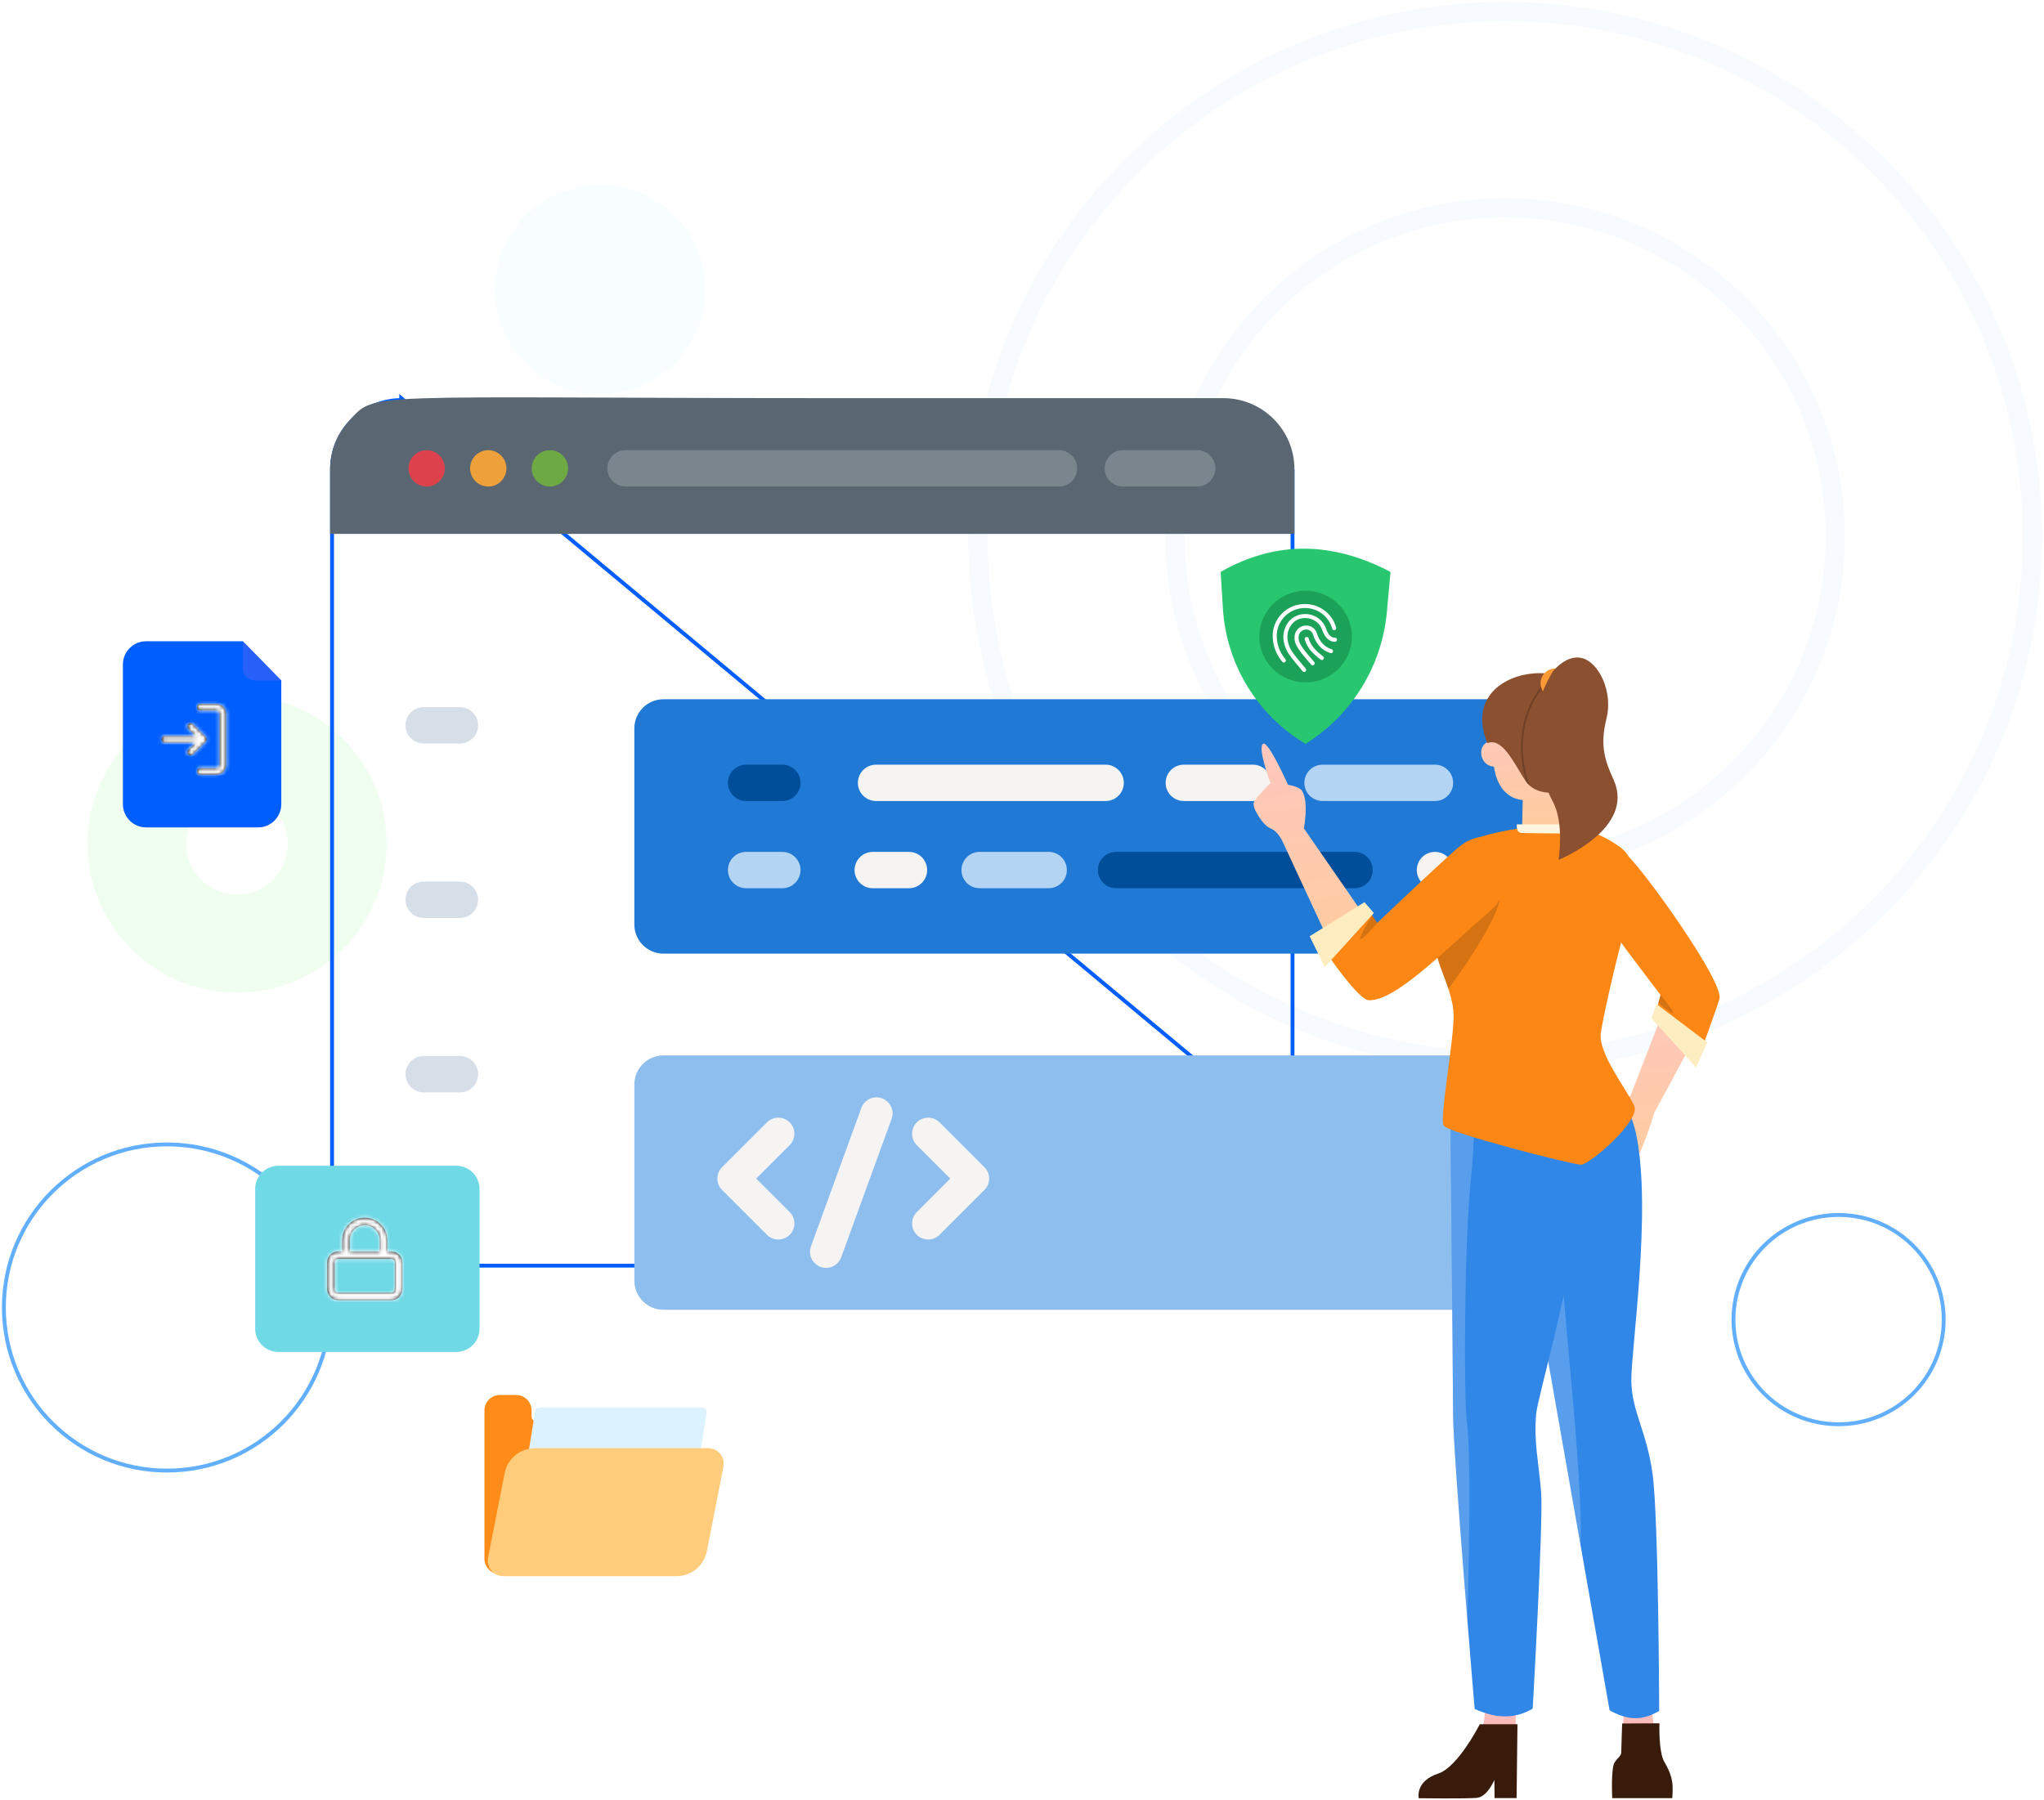 <svg width="528" height="465" viewBox="0 0 528 465" fill="none" xmlns="http://www.w3.org/2000/svg">
<g id="Illustration">
<g id="Shape">
<path id="Oval" opacity="0.053" d="M388.802 5.5C462.652 5.5 522.5 65.102 522.5 138.601H527.5C527.5 62.319 465.393 0.5 388.802 0.5V5.5ZM255.105 138.601C255.105 65.102 314.953 5.5 388.802 5.5V0.5C312.212 0.5 250.105 62.319 250.105 138.601H255.105ZM388.802 271.701C314.953 271.701 255.105 212.1 255.105 138.601H250.105C250.105 214.882 312.212 276.701 388.802 276.701V271.701ZM522.5 138.601C522.5 212.1 462.652 271.701 388.802 271.701V276.701C465.393 276.701 527.5 214.882 527.5 138.601H522.5ZM388.805 51.192C340.334 51.192 301.022 90.316 301.022 138.601H306.022C306.022 93.098 343.075 56.192 388.805 56.192V51.192ZM476.588 138.601C476.588 90.316 437.276 51.192 388.805 51.192V56.192C434.535 56.192 471.588 93.098 471.588 138.601H476.588ZM388.805 226.01C437.276 226.01 476.588 186.886 476.588 138.601H471.588C471.588 184.104 434.535 221.01 388.805 221.01V226.01ZM301.022 138.601C301.022 186.886 340.334 226.01 388.805 226.01V221.01C343.075 221.01 306.022 184.104 306.022 138.601H301.022Z" fill="#61AFFE"/>
<g id="Oval_2" opacity="0.141" filter="url(#filter0_f_990_5254)">
<path fill-rule="evenodd" clip-rule="evenodd" d="M99.859 218.017C99.859 196.787 82.572 179.576 61.248 179.576C39.924 179.576 22.638 196.787 22.638 218.017C22.638 239.248 39.924 256.459 61.248 256.459C82.572 256.459 99.859 239.248 99.859 218.017ZM48.088 218.018C48.088 210.786 53.977 204.923 61.241 204.923C68.505 204.923 74.394 210.786 74.394 218.018C74.394 225.251 68.505 231.114 61.241 231.114C53.977 231.114 48.088 225.251 48.088 218.018Z" fill="#8BF78F"/>
</g>
<circle id="Oval_3" cx="43.137" cy="337.815" r="42.137" stroke="#61AFFE"/>
<ellipse id="Oval_4" opacity="0.141" cx="155.016" cy="74.813" rx="27.155" ry="27.036" fill="#CEF5FF"/>
<ellipse id="Oval_5" cx="474.939" cy="340.946" rx="27.155" ry="27.036" stroke="#61AFFE"/>
</g>
<g id="File Organizer">
<g id="WebSnippetCode">
<g id="Group-2">
<g id="Group-52">
<g id="Group-46-Copy">
<g id="Group-40-Copy">
<path id="Fill-1" d="M333.878 121.604V121.235V121.604ZM333.878 121.604V121.971M333.878 121.604V121.971M333.878 121.971V122.338M333.878 121.971V122.338M333.878 122.338V122.705M333.878 122.338V122.705M333.878 122.705V123.071M333.878 122.705V123.071M333.878 123.071V123.437M333.878 123.071V123.437M333.878 123.437V123.802M333.878 123.437V123.802M333.878 123.802V124.167M333.878 123.802V124.167M333.878 124.167V124.531M333.878 124.167V124.531M333.878 124.531V124.895M333.878 124.531V124.895M333.878 124.895V125.258M333.878 124.895V125.258M333.878 125.258V125.621M333.878 125.258V125.621M333.878 125.621V125.984M333.878 125.621V125.984M333.878 125.984V126.346M333.878 125.984V126.346M333.878 126.346V126.707M333.878 126.346V126.707M333.878 126.707V127.068M333.878 126.707V127.068M333.878 127.068V127.429M333.878 127.068V127.429M333.878 127.429V127.789M333.878 127.429V127.789M333.878 127.789V128.149M333.878 127.789V128.149M333.878 128.149V128.508M333.878 128.149V128.508M333.878 128.508V128.867M333.878 128.508V128.867M333.878 128.867V129.225M333.878 128.867V129.225M333.878 129.225V129.583M333.878 129.225V129.583M333.878 129.583V129.941M333.878 129.583V129.941M333.878 129.941V130.298M333.878 129.941V130.298M333.878 130.298V130.654M333.878 130.298V130.654M333.878 130.654V131.011M333.878 130.654V131.011M333.878 131.011V131.366M333.878 131.011V131.366M333.878 131.366V131.722M333.878 131.366V131.722M333.878 131.722V132.077M333.878 131.722V132.077M333.878 132.077V132.431M333.878 132.077V132.431M333.878 132.431V132.785M333.878 132.431V132.785M333.878 132.785V133.139M333.878 132.785V133.139M333.878 133.139V133.492M333.878 133.139V133.492M333.878 133.492V133.845M333.878 133.492V133.845M333.878 133.845V134.197M333.878 133.845V134.197M333.878 134.197V134.549M333.878 134.197V134.549M333.878 134.549V134.901M333.878 134.549V134.901M333.878 134.901V135.252M333.878 134.901V135.252M333.878 135.252V135.603M333.878 135.252V135.603M333.878 135.603V135.954M333.878 135.603V135.954M333.878 135.954V136.304M333.878 135.954V136.304M333.878 136.304V136.653M333.878 136.304V136.653M333.878 136.653V137.002M333.878 136.653V137.002M333.878 137.002V137.351M333.878 137.002V137.351M333.878 137.351V137.7M333.878 137.351V137.7M333.878 137.7V138.048M333.878 137.7V138.048M333.878 138.048V138.395M333.878 138.048V138.395M333.878 138.395V138.743M333.878 138.395V138.743M333.878 138.743V139.09M333.878 138.743V139.09M333.878 139.09V139.436M333.878 139.09V139.436M333.878 139.436V139.782M333.878 139.436V139.782M333.878 139.782V140.128M333.878 139.782V140.128M333.878 140.128V140.474M333.878 140.128V140.474M333.878 140.474V140.819M333.878 140.474V140.819M333.878 140.819V141.163M333.878 140.819V141.163M333.878 141.163V141.508M333.878 141.163V141.508M333.878 141.508V141.852M333.878 141.508V141.852M333.878 141.852V142.195M333.878 141.852V142.195M333.878 142.195V142.538M333.878 142.195V142.538M333.878 142.538V142.881M333.878 142.538V142.881M333.878 142.881V143.224M333.878 142.881V143.224M333.878 143.224V143.566M333.878 143.224V143.566M333.878 143.566V143.908M333.878 143.566V143.908M333.878 143.908V144.249M333.878 143.908V144.249M333.878 144.249V144.59M333.878 144.249V144.59M333.878 144.59V144.931M333.878 144.59V144.931M333.878 144.931V145.272M333.878 144.931V145.272M333.878 145.272V145.612M333.878 145.272V145.612M333.878 145.612V145.951M333.878 145.612V145.951M333.878 145.951V146.291M333.878 145.951V146.291M333.878 146.291V146.63M333.878 146.291V146.63M333.878 146.63V146.969M333.878 146.63V146.969M333.878 146.969V147.307M333.878 146.969V147.307M333.878 147.307V147.645M333.878 147.307V147.645M333.878 147.645V147.983M333.878 147.645V147.983M333.878 147.983V148.321M333.878 147.983V148.321M333.878 148.321V148.658M333.878 148.321V148.658M333.878 148.658V148.995M333.878 148.658V148.995M333.878 148.995V149.331M333.878 148.995V149.331M333.878 149.331V149.667M333.878 149.331V149.667M333.878 149.667V150.003M333.878 149.667V150.003M333.878 150.003V150.339M333.878 150.003V150.339M333.878 150.339V150.674M333.878 150.339V150.674M333.878 150.674V151.009M333.878 150.674V151.009M333.878 151.009V151.344M333.878 151.009V151.344M333.878 151.344V151.678M333.878 151.344V151.678M333.878 151.678V152.012M333.878 151.678V152.012M333.878 152.012V152.346M333.878 152.012V152.346M333.878 152.346V152.679M333.878 152.346V152.679M333.878 152.679V153.013M333.878 152.679V153.013M333.878 153.013V153.346M333.878 153.013V153.346M333.878 153.346V153.678M333.878 153.346V153.678M333.878 153.678V154.011M333.878 153.678V154.011M333.878 154.011V154.343M333.878 154.011V154.343M333.878 154.343V154.674M333.878 154.343V154.674M333.878 154.674V155.006M333.878 154.674V155.006M333.878 155.006V155.337M333.878 155.006V155.337M333.878 155.337V155.668M333.878 155.337V155.668M333.878 155.668V155.999M333.878 155.668V155.999M333.878 155.999V156.329M333.878 155.999V156.329M333.878 156.329V156.659M333.878 156.329V156.659M333.878 156.659V156.989M333.878 156.659V156.989M333.878 156.989V157.319M333.878 156.989V157.319M333.878 157.319V157.648M333.878 157.319V157.648M333.878 157.648V157.977M333.878 157.648V157.977M333.878 157.977V158.306M333.878 157.977V158.306M333.878 158.306V158.635M333.878 158.306V158.635M333.878 158.635V158.963M333.878 158.635V158.963M333.878 158.963V159.291M333.878 158.963V159.291M333.878 159.291V159.619M333.878 159.291V159.619M333.878 159.619V159.946M333.878 159.619V159.946M333.878 159.946V160.274M333.878 159.946V160.274M333.878 160.274V160.601M333.878 160.274V160.601M333.878 160.601V160.928M333.878 160.601V160.928M333.878 160.928V161.254M333.878 160.928V161.254M333.878 161.254V161.581M333.878 161.254V161.581M333.878 161.581V161.907M333.878 161.581V161.907M333.878 161.907V162.233M333.878 161.907V162.233M333.878 162.233V162.559M333.878 162.233V162.559M333.878 162.559V162.884M333.878 162.559V162.884M333.878 162.884V163.209M333.878 162.884V163.209M333.878 163.209V163.534M333.878 163.209V163.534M333.878 163.534V163.859M333.878 163.534V163.859M333.878 163.859V164.184M333.878 163.859V164.184M333.878 164.184V164.508M333.878 164.184V164.508M333.878 164.508V164.832M333.878 164.508V164.832M333.878 164.832V165.156M333.878 164.832V165.156M333.878 165.156V165.48M333.878 165.156V165.48M333.878 165.48V165.804M333.878 165.48V165.804M333.878 165.804V166.127M333.878 165.804V166.127M333.878 166.127V166.45M333.878 166.127V166.45M333.878 166.45V166.773M333.878 166.45V166.773M333.878 166.773V167.096M333.878 166.773V167.096M333.878 167.096V167.419M333.878 167.096V167.419M333.878 167.419V167.741M333.878 167.419V167.741M333.878 167.741V168.063M333.878 167.741V168.063M333.878 168.063V168.385M333.878 168.063V168.385M333.878 168.385V168.707M333.878 168.385V168.707M333.878 168.707V169.028M333.878 168.707V169.028M333.878 169.028V169.35M333.878 169.028V169.35M333.878 169.35V169.671M333.878 169.35V169.671M333.878 169.671V169.992M333.878 169.671V169.992M333.878 169.992V170.313M333.878 169.992V170.313M333.878 170.313V170.634M333.878 170.313V170.634M333.878 170.634V170.954M333.878 170.634V170.954M333.878 170.954V171.275M333.878 170.954V171.275M333.878 171.275V171.595M333.878 171.275V171.595M333.878 171.595V171.915M333.878 171.595V171.915M333.878 171.915V172.235M333.878 171.915V172.235M333.878 172.235V172.555M333.878 172.235V172.555M333.878 172.555V172.874M333.878 172.555V172.874M333.878 172.874V173.194M333.878 172.874V173.194M333.878 173.194V173.513M333.878 173.194V173.513M333.878 173.513V173.832M333.878 173.513V173.832M333.878 173.832V174.151M333.878 173.832V174.151M333.878 174.151V174.47M333.878 174.151V174.47M333.878 174.47V174.788M333.878 174.47V174.788M333.878 174.788V175.107M333.878 174.788V175.107M333.878 175.107V175.425M333.878 175.107V175.425M333.878 175.425V175.744M333.878 175.425V175.744M333.878 175.744V176.062M333.878 175.744V176.062M333.878 176.062V176.38M333.878 176.062V176.38M333.878 176.38V176.698M333.878 176.38V176.698M333.878 176.698V177.015M333.878 176.698V177.015M333.878 177.015V177.333M333.878 177.015V177.333M333.878 177.333V177.65M333.878 177.333V177.65M333.878 177.65V177.968M333.878 177.65V177.968M333.878 177.968V178.285M333.878 177.968V178.285M333.878 178.285V178.602M333.878 178.285V178.602M333.878 178.602V178.919M333.878 178.602V178.919M333.878 178.919V179.236M333.878 178.919V179.236M333.878 179.236V179.553M333.878 179.236V179.553M333.878 179.553V179.869M333.878 179.553V179.869M333.878 179.869V180.186M333.878 179.869V180.186M333.878 180.186V180.502M333.878 180.186V180.502M333.878 180.502V180.819M333.878 180.502V180.819M333.878 180.819V181.135M333.878 180.819V181.135M333.878 181.135V181.451M333.878 181.135V181.451M333.878 181.451V181.767M333.878 181.451V181.767M333.878 181.767V182.083M333.878 181.767V182.083M333.878 182.083V182.399M333.878 182.083V182.399M333.878 182.399V182.715M333.878 182.399V182.715M333.878 182.715V183.03M333.878 182.715V183.03M333.878 183.03V183.346M333.878 183.03V183.346M333.878 183.346V183.661M333.878 183.346V183.661M333.878 183.661V183.977M333.878 183.661V183.977M333.878 183.977V184.292M333.878 183.977V184.292M333.878 184.292V184.607M333.878 184.292V184.607M333.878 184.607V184.923M333.878 184.607V184.923M333.878 184.923V185.238M333.878 184.923V185.238M333.878 185.238V185.553M333.878 185.238V185.553M333.878 185.553V185.868M333.878 185.553V185.868M333.878 185.868V186.183M333.878 185.868V186.183M333.878 186.183V186.497M333.878 186.183V186.497M333.878 186.497V186.812M333.878 186.497V186.812M333.878 186.812V187.127M333.878 186.812V187.127M333.878 187.127V187.442M333.878 187.127V187.442M333.878 187.442V187.756M333.878 187.442V187.756M333.878 187.756V188.071M333.878 187.756V188.071M333.878 188.071V188.385M333.878 188.071V188.385M333.878 188.385V188.7M333.878 188.385V188.7M333.878 188.7V189.014M333.878 188.7V189.014M333.878 189.014V189.328M333.878 189.014V189.328M333.878 189.328V189.643M333.878 189.328V189.643M333.878 189.643V189.957M333.878 189.643V189.957M333.878 189.957V190.271M333.878 189.957V190.271M333.878 190.271V190.585M333.878 190.271V190.585M333.878 190.585V190.9M333.878 190.585V190.9M333.878 190.9V191.214M333.878 190.9V191.214M333.878 191.214V191.528M333.878 191.214V191.528M333.878 191.528V191.842M333.878 191.528V191.842M333.878 191.842V192.156M333.878 191.842V192.156M333.878 192.156V192.47M333.878 192.156V192.47M333.878 192.47V192.784M333.878 192.47V192.784M333.878 192.784V193.098M333.878 192.784V193.098M333.878 193.098V193.412M333.878 193.098V193.412M333.878 193.412V193.726M333.878 193.412V193.726M333.878 193.726V194.04M333.878 193.726V194.04M333.878 194.04V194.354M333.878 194.04V194.354M333.878 194.354V194.668M333.878 194.354V194.668M333.878 194.668V194.982M333.878 194.668V194.982M333.878 194.982V195.296M333.878 194.982V195.296M333.878 195.296V195.61M333.878 195.296V195.61M333.878 195.61V195.924M333.878 195.61V195.924M333.878 195.924V196.237M333.878 195.924V196.237M333.878 196.237V196.551M333.878 196.237V196.551M333.878 196.551V196.865M333.878 196.551V196.865M333.878 196.865V197.179M333.878 196.865V197.179M333.878 197.179V197.493M333.878 197.179V197.493M333.878 197.493V197.807M333.878 197.493V197.807M333.878 197.807V198.121M333.878 197.807V198.121M333.878 198.121V198.435M333.878 198.121V198.435M333.878 198.435V198.749M333.878 198.435V198.749M333.878 198.749V199.063M333.878 198.749V199.063M333.878 199.063V199.377M333.878 199.063V199.377M333.878 199.377V199.691M333.878 199.377V199.691M333.878 199.691V200.006M333.878 199.691V200.006M333.878 200.006V200.32M333.878 200.006V200.32M333.878 200.32V200.634M333.878 200.32V200.634M333.878 200.634V200.948M333.878 200.634V200.948M333.878 200.948V201.263M333.878 200.948V201.263M333.878 201.263V201.577M333.878 201.263V201.577M333.878 201.577V201.891M333.878 201.577V201.891M333.878 201.891V202.206M333.878 201.891V202.206M333.878 202.206V202.52M333.878 202.206V202.52M333.878 202.52V202.835M333.878 202.52V202.835M333.878 202.835V203.149M333.878 202.835V203.149M333.878 203.149V203.464M333.878 203.149V203.464M333.878 203.464V203.778M333.878 203.464V203.778M333.878 203.778V204.093M333.878 203.778V204.093M333.878 204.093V204.408M333.878 204.093V204.408M333.878 204.408V204.723M333.878 204.408V204.723M333.878 204.723V205.038M333.878 204.723V205.038M333.878 205.038V205.353M333.878 205.038V205.353M333.878 205.353V205.668M333.878 205.353V205.668M333.878 205.668V205.983M333.878 205.668V205.983M333.878 205.983V206.298M333.878 205.983V206.298M333.878 206.298V206.613M333.878 206.298V206.613M333.878 206.613V206.928M333.878 206.613V206.928M333.878 206.928V207.244M333.878 206.928V207.244M333.878 207.244V207.559M333.878 207.244V207.559M333.878 207.559V207.875M333.878 207.559V207.875M333.878 207.875V208.191M333.878 207.875V208.191M333.878 208.191V208.506M333.878 208.191V208.506M333.878 208.506V208.822M333.878 208.506V208.822M333.878 208.822V209.138M333.878 208.822V209.138M333.878 209.138V209.454M333.878 209.138V209.454M333.878 209.454V209.77M333.878 209.454V209.77M333.878 209.77V210.087M333.878 209.77V210.087M333.878 210.087V210.403M333.878 210.087V210.403M333.878 210.403V210.719M333.878 210.403V210.719M333.878 210.719V211.036M333.878 210.719V211.036M333.878 211.036V211.352M333.878 211.036V211.352M333.878 211.352V211.669M333.878 211.352V211.669M333.878 211.669V211.986M333.878 211.669V211.986M333.878 211.986V212.303M333.878 211.986V212.303M333.878 212.303V212.62M333.878 212.303V212.62M333.878 212.62V212.937M333.878 212.62V212.937M333.878 212.937V213.255M333.878 212.937V213.255M333.878 213.255V213.572M333.878 213.255V213.572M333.878 213.572V213.89M333.878 213.572V213.89M333.878 213.89V214.207M333.878 213.89V214.207M333.878 214.207V214.525M333.878 214.207V214.525M333.878 214.525V214.843M333.878 214.525V214.843M333.878 214.843V215.161M333.878 214.843V215.161M333.878 215.161V215.48M333.878 215.161V215.48M333.878 215.48V215.798M333.878 215.48V215.798M333.878 215.798V216.117M333.878 215.798V216.117M333.878 216.117V216.435M333.878 216.117V216.435M333.878 216.435V216.754M333.878 216.435V216.754M333.878 216.754V217.073M333.878 216.754V217.073M333.878 217.073V217.392M333.878 217.073V217.392M333.878 217.392V217.711M333.878 217.392V217.711M333.878 217.711V218.031M333.878 217.711V218.031M333.878 218.031V218.35M333.878 218.031V218.35M333.878 218.35V218.67M333.878 218.35V218.67M333.878 218.67V218.99M333.878 218.67V218.99M333.878 218.99V219.31M333.878 218.99V219.31M333.878 219.31V219.63M333.878 219.31V219.63M333.878 219.63V219.951M333.878 219.63V219.951M333.878 219.951V220.271M333.878 219.951V220.271M333.878 220.271V220.592M333.878 220.271V220.592M333.878 220.592V220.913M333.878 220.592V220.913M333.878 220.913V221.234M333.878 220.913V221.234M333.878 221.234V221.555M333.878 221.234V221.555M333.878 221.555V221.876M333.878 221.555V221.876M333.878 221.876V222.198M333.878 221.876V222.198M333.878 222.198V222.52M333.878 222.198V222.52M333.878 222.52V222.842M333.878 222.52V222.842M333.878 222.842V223.164M333.878 222.842V223.164M333.878 223.164V223.486M333.878 223.164V223.486M333.878 223.486V223.809M333.878 223.486V223.809M333.878 223.809V224.132M333.878 223.809V224.132M333.878 224.132V224.455M333.878 224.132V224.455M333.878 224.455V224.778M333.878 224.455V224.778M333.878 224.778V225.101M333.878 224.778V225.101M333.878 225.101V225.425M333.878 225.101V225.425M333.878 225.425V225.748M333.878 225.425V225.748M333.878 225.748V226.072M333.878 225.748V226.072M333.878 226.072V226.397M333.878 226.072V226.397M333.878 226.397V226.721M333.878 226.397V226.721M333.878 226.721V227.046M333.878 226.721V227.046M333.878 227.046V227.37M333.878 227.046V227.37M333.878 227.37V227.695M333.878 227.37V227.695M333.878 227.695V228.021M333.878 227.695V228.021M333.878 228.021V228.346M333.878 228.021V228.346M333.878 228.346V228.672M333.878 228.346V228.672M333.878 228.672V228.998M333.878 228.672V228.998M333.878 228.998V229.324M333.878 228.998V229.324M333.878 229.324V229.65M333.878 229.324V229.65M333.878 229.65V229.977M333.878 229.65V229.977M333.878 229.977V230.304M333.878 229.977V230.304M333.878 230.304V230.631M333.878 230.304V230.631M333.878 230.631V230.958M333.878 230.631V230.958M333.878 230.958V231.286M333.878 230.958V231.286M333.878 231.286V231.614M333.878 231.286V231.614M333.878 231.614V231.942M333.878 231.614V231.942M333.878 231.942V232.27M333.878 231.942V232.27M333.878 232.27V232.599M333.878 232.27V232.599M333.878 232.599V232.927M333.878 232.599V232.927M333.878 232.927V233.257M333.878 232.927V233.257M333.878 233.257V233.586M333.878 233.257V233.586M333.878 233.586V233.915M333.878 233.586V233.915M333.878 233.915V234.245M333.878 233.915V234.245M333.878 234.245V234.575M333.878 234.245V234.575M333.878 234.575V234.906M333.878 234.575V234.906M333.878 234.906V235.237M333.878 234.906V235.237M333.878 235.237V235.567M333.878 235.237V235.567M333.878 235.567V235.899M333.878 235.567V235.899M333.878 235.899V236.23M333.878 235.899V236.23M333.878 236.23V236.562M333.878 236.23V236.562M333.878 236.562V236.894M333.878 236.562V236.894M333.878 236.894V237.226M333.878 236.894V237.226M333.878 237.226V237.559M333.878 237.226V237.559M333.878 237.559V237.892M333.878 237.559V237.892M333.878 237.892V238.225M333.878 237.892V238.225M333.878 238.225V238.558M333.878 238.225V238.558M333.878 238.558V238.892M333.878 238.558V238.892M333.878 238.892V239.226M333.878 238.892V239.226M333.878 239.226V239.561M333.878 239.226V239.561M333.878 239.561V239.895M333.878 239.561V239.895M333.878 239.895V240.23M333.878 239.895V240.23M333.878 240.23V240.566M333.878 240.23V240.566M333.878 240.566V240.901M333.878 240.566V240.901M333.878 240.901V241.237M333.878 240.901V241.237M333.878 241.237V241.573M333.878 241.237V241.573M333.878 241.573V241.91M333.878 241.573V241.91M333.878 241.91V242.247M333.878 241.91V242.247M333.878 242.247V242.584M333.878 242.247V242.584M333.878 242.584V242.921M333.878 242.584V242.921M333.878 242.921V243.259M333.878 242.921V243.259M333.878 243.259V243.597M333.878 243.259V243.597M333.878 243.597V243.935M333.878 243.597V243.935M333.878 243.935V244.274M333.878 243.935V244.274M333.878 244.274V244.613M333.878 244.274V244.613M333.878 244.613V244.953M333.878 244.613V244.953M333.878 244.953V245.292M333.878 244.953V245.292M333.878 245.292V245.633M333.878 245.292V245.633M333.878 245.633V245.973M333.878 245.633V245.973M333.878 245.973V246.314M333.878 245.973V246.314M333.878 246.314V246.655M333.878 246.314V246.655M333.878 246.655V246.996M333.878 246.655V246.996M333.878 246.996V247.338M333.878 246.996V247.338M333.878 247.338V247.68M333.878 247.338V247.68M333.878 247.68V248.023M333.878 247.68V248.023M333.878 248.023V248.366M333.878 248.023V248.366M333.878 248.366V248.709M333.878 248.366V248.709M333.878 248.709V249.052M333.878 248.709V249.052M333.878 249.052V249.396M333.878 249.052V249.396M333.878 249.396V249.741M333.878 249.396V249.741M333.878 249.741V250.085M333.878 249.741V250.085M333.878 250.085V250.43M333.878 250.085V250.43M333.878 250.43V250.776M333.878 250.43V250.776M333.878 250.776V251.122M333.878 250.776V251.122M333.878 251.122V251.468M333.878 251.122V251.468M333.878 251.468V251.814M333.878 251.468V251.814M333.878 251.814V252.161M333.878 251.814V252.161M333.878 252.161V252.508M333.878 252.161V252.508M333.878 252.508V252.856M333.878 252.508V252.856M333.878 252.856V253.204M333.878 252.856V253.204M333.878 253.204V253.553M333.878 253.204V253.553M333.878 253.553V253.901M333.878 253.553V253.901M333.878 253.901V254.251M333.878 253.901V254.251M333.878 254.251V254.6M333.878 254.251V254.6M333.878 254.6V254.95M333.878 254.6V254.95M333.878 254.95V255.301M333.878 254.95V255.301M333.878 255.301V255.651M333.878 255.301V255.651M333.878 255.651V256.003M333.878 255.651V256.003M333.878 256.003V256.354M333.878 256.003V256.354M333.878 256.354V256.706M333.878 256.354V256.706M333.878 256.706V257.059M333.878 256.706V257.059M333.878 257.059V257.411M333.878 257.059V257.411M333.878 257.411V257.765M333.878 257.411V257.765M333.878 257.765V258.118M333.878 257.765V258.118M333.878 258.118V258.472M333.878 258.118V258.472M333.878 258.472V258.827M333.878 258.472V258.827M333.878 258.827V259.182M333.878 258.827V259.182M333.878 259.182V259.537M333.878 259.182V259.537M333.878 259.537V259.893M333.878 259.537V259.893M333.878 259.893V260.249M333.878 259.893V260.249M333.878 260.249V260.606M333.878 260.249V260.606M333.878 260.606V260.963M333.878 260.606V260.963M333.878 260.963V261.32M333.878 260.963V261.32M333.878 261.32V261.678M333.878 261.32V261.678M333.878 261.678V262.037M333.878 261.678V262.037M333.878 262.037V262.395M333.878 262.037V262.395M333.878 262.395V262.755M333.878 262.395V262.755M333.878 262.755V263.114M333.878 262.755V263.114M333.878 263.114V263.474M333.878 263.114V263.474M333.878 263.474V263.835M333.878 263.474V263.835M333.878 263.835V264.196M333.878 263.835V264.196M333.878 264.196V264.558M333.878 264.196V264.558M333.878 264.558V264.92M333.878 264.558V264.92M333.878 264.92V265.282M333.878 264.92V265.282M333.878 265.282V265.645M333.878 265.282V265.645M333.878 265.645V266.008M333.878 265.645V266.008M333.878 266.008V266.372M333.878 266.008V266.372M333.878 266.372V266.736M333.878 266.372V266.736M333.878 266.736V267.101M333.878 266.736V267.101M333.878 267.101V267.466M333.878 267.101V267.466M333.878 267.466V267.832M333.878 267.466V267.832M333.878 267.832V268.198M333.878 267.832V268.198M333.878 268.198V268.565M333.878 268.198V268.565M333.878 268.565V268.932M333.878 268.565V268.932M333.878 268.932V269.299M333.878 268.932V269.299M333.878 269.299V269.668M333.878 269.299V269.668M333.878 269.668V270.036M333.878 269.668V270.036M333.878 270.036V270.405M333.878 270.036V270.405M333.878 270.405V270.775M333.878 270.405V270.775M333.878 270.775V271.145M333.878 270.775V271.145M333.878 271.145V271.515M333.878 271.145V271.515M333.878 271.515V271.886M333.878 271.515V271.886M333.878 271.886V272.258M333.878 271.886V272.258M333.878 272.258V272.63M333.878 272.258V272.63M333.878 272.63V273.002M333.878 272.63V273.002M333.878 273.002V273.376M333.878 273.002V273.376M333.878 273.376V273.749M333.878 273.376V273.749M333.878 273.749V274.123M333.878 273.749V274.123M333.878 274.123V274.498M333.878 274.123V274.498M333.878 274.498V274.873M333.878 274.498V274.873M333.878 274.873V275.248M333.878 274.873V275.248M333.878 275.248V275.625M333.878 275.248V275.625M333.878 275.625V276.001M333.878 275.625V276.001M333.878 276.001V276.378M333.878 276.001V276.378M333.878 276.378V276.756M333.878 276.378V276.756M333.878 276.756V277.134M333.878 276.756V277.134M333.878 277.134V277.513M333.878 277.134V277.513M333.878 277.513V277.893M333.878 277.513V277.893M333.878 277.893V278.272M333.878 277.893V278.272M333.878 278.272V278.653M333.878 278.272V278.653M333.878 278.653V279.034M333.878 278.653V279.034M333.878 279.034V279.415M333.878 279.034V279.415M333.878 279.415V279.797V279.415ZM103.639 103.37V102.87L333.878 294.737V299.52C333.76 301.25 333.797 302.934 333.843 304.575C333.847 304.708 333.851 304.84 333.854 304.973C333.898 306.486 333.941 307.962 333.874 309.437C333.731 312.627 333.081 315.787 330.827 319.124C327.581 323.929 322.116 327.001 316.012 327.001H315.876H315.738H315.598H315.456H315.313H315.167H315.02H314.871H314.72H314.567H314.412H314.256H314.098H313.938H313.776H313.612H313.447H313.28H313.111H312.94H312.768H312.593H312.418H312.24H312.061H311.88H311.697H311.513H311.327H311.139H310.949H310.758H310.566H310.371H310.175H309.978H309.778H309.577H309.375H309.171H308.965H308.758H308.549H308.338H308.126H307.913H307.698H307.481H307.263H307.043H306.822H306.599H306.375H306.149H305.922H305.693H305.463H305.231H304.998H304.764H304.528H304.29H304.051H303.811H303.569H303.326H303.082H302.836H302.588H302.34H302.089H301.838H301.585H301.331H301.076H300.819H300.561H300.301H300.04H299.778H299.515H299.25H298.984H298.717H298.448H298.179H297.908H297.635H297.362H297.087H296.811H296.534H296.255H295.976H295.695H295.413H295.13H294.846H294.56H294.273H293.986H293.697H293.407H293.115H292.823H292.53H292.235H291.939H291.643H291.345H291.046H290.746H290.445H290.143H289.84H289.535H289.23H288.924H288.617H288.308H287.999H287.689H287.378H287.066H286.752H286.438H286.123H285.807H285.49H285.172H284.853H284.533H284.213H283.891H283.569H283.245H282.921H282.596H282.27H281.943H281.615H281.286H280.957H280.627H280.296H279.964H279.631H279.298H278.963H278.628H278.292H277.956H277.618H277.28H276.941H276.601H276.261H275.92H275.578H275.235H274.892H274.548H274.204H273.858H273.512H273.165H272.818H272.47H272.121H271.772H271.422H271.072H270.721H270.369H270.016H269.663H269.31H268.956H268.601H268.246H267.89H267.533H267.177H266.819H266.461H266.103H265.744H265.384H265.024H264.663H264.302H263.941H263.579H263.217H262.854H262.49H262.127H261.762H261.398H261.033H260.667H260.302H259.935H259.569H259.202H258.834H258.467H258.098H257.73H257.361H256.992H256.623H256.253H255.883H255.512H255.142H254.771H254.399H254.028H253.656H253.284H252.912H252.539H252.166H251.793H251.42H251.046H250.673H250.299H249.925H249.55H249.176H248.801H248.426H248.051H247.676H247.301H246.926H246.55H246.174H245.799H245.423H245.047H244.671H244.295H243.918H243.542H243.166H242.789H242.413H242.036H241.66H241.283H240.907H240.53H240.154H239.777H239.401H239.024H238.647H238.271H237.895H237.518H237.142H236.766H236.389H236.013H235.637H235.261H234.885H234.51H234.134H233.759H233.383H233.008H232.633H232.258H231.883H231.509H231.134H230.76H230.386H230.012H229.638H229.265H228.892H228.519H228.146H227.773H227.401H227.029H226.657H226.286H225.915H225.544H225.173H224.803H224.433H224.063H223.694H223.325H222.956H222.588H222.22H221.852H221.485H221.118H220.751H220.385H220.02H219.654H219.289H218.925H218.561H218.197H217.834H217.471H217.109H216.747H216.386H216.025H215.665H215.305H214.945H214.586H214.228H213.87H213.513H213.156H212.8H212.444H212.089H211.734H211.381H211.027H210.674H210.322H209.97H209.619H209.269H208.919H208.57H208.222H207.874H207.527H207.18H206.834H206.489H206.145H205.801H205.458H205.116H204.774H204.433H204.093H203.753H203.415H203.077H202.74H202.403H202.067H201.733H201.398H201.065H200.733H200.401H200.07H199.74H199.411H199.083H198.755H198.428H198.103H197.778H197.454H197.131H196.808H196.487H196.166H195.847H195.528H195.211H194.894H194.578H194.263H193.949H193.636H193.325H193.014H192.704H192.395H192.087H191.78H191.474H191.169H190.865H190.562H190.26H189.96H189.66H189.361H189.064H188.767H188.472H188.178H187.885H187.593H187.302H187.012H186.723H186.436H186.149H185.864H185.58H185.297H185.016H184.735H184.456H184.178H183.901H183.626H183.351H183.078H182.806H182.535H182.266H181.998H181.731H181.465H181.201H180.938H180.676H180.416H180.157H179.899H179.642H179.387H179.133H178.881H178.63H178.38H178.132H177.885H177.639H177.395H177.153H176.911H176.671H176.433H176.196H175.96H175.726H175.493H175.262H175.032H174.804H174.577H174.352H174.128H173.906H173.685H173.466H173.248H173.032H172.817H172.604H172.392H172.182H171.974H171.767H171.562H171.358H171.156H170.956H170.757H170.56H170.364H170.17H169.978H169.787H169.598H169.411H169.225H169.041H168.859H168.679H168.5H168.323H168.147H167.974H167.802H167.632H167.463H167.297H167.132H166.969H166.807H166.648H166.49H166.334H166.18H166.028H165.877H165.728H165.582H165.437H165.294H165.152H165.013H164.875H164.74H164.606H164.552H164.498H164.443H164.387H164.33H164.272H164.214H164.155H164.095H164.034H163.973H163.911H163.848H163.785H163.721H163.656H163.59H163.524H163.456H163.389H163.32H163.251H163.181H163.11H163.039H162.967H162.894H162.821H162.747H162.672H162.596H162.52H162.443H162.366H162.288H162.209H162.129H162.049H161.968H161.887H161.805H161.722H161.639H161.555H161.47H161.385H161.299H161.212H161.125H161.037H160.949H160.86H160.77H160.68H160.589H160.497H160.405H160.313H160.219H160.125H160.031H159.936H159.84H159.744H159.647H159.55H159.452H159.353H159.254H159.155H159.054H158.954H158.852H158.75H158.648H158.545H158.442H158.337H158.233H158.128H158.022H157.916H157.809H157.702H157.594H157.486H157.377H157.268H157.158H157.048H156.937H156.826H156.714H156.602H156.489H156.376H156.262H156.148H156.034H155.918H155.803H155.687H155.57H155.453H155.336H155.218H155.099H154.981H154.861H154.742H154.622H154.501H154.38H154.259H154.137H154.014H153.892H153.769H153.645H153.521H153.397H153.272H153.147H153.021H152.895H152.769H152.642H152.515H152.388H152.26H152.131H152.003H151.874H151.744H151.615H151.484H151.354H151.223H151.092H150.96H150.828H150.696H150.564H150.431H150.297H150.164H150.03H149.895H149.761H149.626H149.491H149.355H149.219H149.083H148.947H148.81H148.673H148.535H148.398H148.26H148.122H147.983H147.844H147.705H147.566H147.426H147.286H147.146H147.005H146.865H146.724H146.583H146.441H146.299H146.157H146.015H145.873H145.73H145.587H145.444H145.3H145.157H145.013H144.869H144.725H144.58H144.435H144.29H144.145H144H143.854H143.709H143.563H143.417H143.27H143.124H142.977H142.831H142.684H142.536H142.389H142.242H142.094H141.946H141.798H141.65H141.502H141.353H141.205H141.056H140.907H140.758H140.609H140.46H140.31H140.161H140.011H139.861H139.712H139.562H139.412H139.261H139.111H138.961H138.81H138.66H138.509H138.358H138.207H138.057H137.906H137.754H137.603H137.452H137.301H137.15H136.998H136.847H136.695H136.544H136.392H136.24H136.089H135.937H135.785H135.633H135.482H135.33H135.178H135.026H134.874H134.722H134.57H134.418H134.266H134.114H133.962H133.81H133.658H133.506H133.354H133.203H133.051H132.899H132.747H132.595H132.443H132.292H132.14H131.988H131.837H131.685H131.533H131.382H131.23H131.079H130.928H130.776H130.625H130.474H130.323H130.172H130.021H129.87H129.72H129.569H129.418H129.268H129.118H128.967H128.817H128.667H128.517H128.367H128.218H128.068H127.919H127.769H127.62H127.471H127.322H127.173H127.024H126.876H126.727H126.579H126.431H126.283H126.135H125.988H125.84H125.693H125.546H125.399H125.252H125.105H124.959H124.813H124.667H124.521H124.375H124.23H124.084H123.939H123.794H123.65H123.505H123.361H123.217H123.073H122.929H122.786H122.643H122.5H122.357H122.215H122.073H121.931H121.789H121.648H121.507H121.366H121.225H121.085H120.944H120.804H120.665H120.526H120.386H120.248H120.109H119.971H119.833H119.695H119.558H119.421H119.284H119.148H119.012H118.876H118.74H118.605H118.47H118.336H118.202H118.068H117.934H117.801H117.668H117.536H117.403H117.272H117.14H117.009H116.878H116.748H116.618H116.488H116.359H116.23H116.101H115.973H115.845H115.717H115.59H115.464H115.337H115.212H115.086H114.961H114.836H114.712H114.588H114.465H114.342H114.219H114.097H113.975H113.854H113.733H113.612H113.492H113.372H113.253H113.135H113.016H112.898H112.781H112.664H112.548H112.432H112.316H112.201H112.087H111.972H111.859H111.746H111.633H111.521H111.409H111.298H111.187H111.077H110.967H110.858H110.75H110.641H110.534H110.427H110.32H110.214H110.108H110.003H109.899H109.795H109.692H109.589H109.486H109.385H109.283H109.183H109.083H108.983H108.884H108.786H108.688H108.59H108.494H108.398H108.302H108.207H108.113H108.019H107.926H107.833H107.741H107.65H107.559H107.469H107.379H107.29H107.202H107.114H107.027H106.941H106.855H106.77H106.685H106.601H106.518H106.435H106.353H106.272H106.191H106.111H106.032H105.953H105.875H105.798H105.721H105.645H105.569H105.495H105.421H105.347H105.275H105.203H105.132H105.061H104.991H104.922H104.854H104.786H104.719H104.653H104.587H104.522H104.458H104.395H104.332H104.27H104.209H104.149H104.089H104.03H103.972H103.915H103.858H103.802H103.747H103.692H103.639C93.748 327.001 85.773 318.978 85.773 309.135V309.085V309.03V308.972V308.91V308.845V308.776V308.703V308.627V308.547V308.464V308.377V308.287V308.193V308.096V307.995V307.891V307.783V307.672V307.557V307.439V307.318V307.194V307.066V306.934V306.799V306.661V306.52V306.376V306.228V306.077V305.922V305.765V305.604V305.44V305.273V305.102V304.929V304.752V304.572V304.389V304.203V304.014V303.822V303.627V303.429V303.227V303.023V302.816V302.605V302.392V302.176V301.957V301.735V301.51V301.282V301.051V300.817V300.581V300.341V300.099V299.854V299.606V299.355V299.102V298.846V298.587V298.325V298.061V297.794V297.524V297.252V296.977V296.699V296.419V296.136V295.85V295.562V295.271V294.978V294.682V294.384V294.083V293.779V293.473V293.165V292.854V292.541V292.225V291.907V291.587V291.264V290.938V290.611V290.281V289.948V289.614V289.277V288.938V288.596V288.252V287.906V287.558V287.208V286.855V286.5V286.143V285.784V285.422V285.059V284.693V284.326V283.956V283.584V283.21V282.834V282.456V282.076V281.694V281.31V280.924V280.536V280.146V279.754V279.36V278.964V278.567V278.167V277.766V277.363V276.958V276.551V276.142V275.732V275.32V274.906V274.49V274.073V273.653V273.233V272.81V272.386V271.96V271.532V271.103V270.672V270.24V269.806V269.37V268.933V268.494V268.054V267.612V267.169V266.724V266.278V265.83V265.381V264.93V264.478V264.025V263.57V263.114V262.656V262.197V261.737V261.276V260.813V260.348V259.883V259.416V258.948V258.479V258.009V257.537V257.064V256.59V256.115V255.639V255.161V254.682V254.203V253.722V253.24V252.757V252.273V251.788V251.302V250.815V250.327V249.838V249.348V248.857V248.365V247.872V247.378V246.884V246.388V245.892V245.394V244.896V244.397V243.898V243.397V242.896V242.394V241.891V241.387V240.883V240.378V239.872V239.366V238.859V238.351V237.843V237.334V236.824V236.314V235.803V235.292V234.78V234.268V233.755V233.241V232.727V232.213V231.698V231.183V230.667V230.151V229.634V229.117V228.6V228.082V227.564V227.045V226.526V226.007V225.488V224.968V224.448V223.928V223.407V222.887V222.366V221.845V221.323V220.802V220.28V219.758V219.237V218.715V218.192V217.67V217.148V216.626V216.103V215.581V215.059V214.536V214.014V213.491V212.969V212.447V211.925V211.402V210.88V210.359V209.837V209.315V208.794V208.272V207.751V207.23V206.71V206.189V205.669V205.149V204.629V204.11V203.591V203.072V202.554V202.036V201.518V201V200.483V199.967V199.451V198.935V198.419V197.905V197.39V196.876V196.363V195.85V195.337V194.826V194.314V193.804V193.293V192.784V192.275V191.767V191.259V190.752V190.246V189.74V189.235V188.731V188.227V187.725V187.223V186.721V186.221V185.721V185.222V184.724V184.227V183.731V183.235V182.741V182.247V181.754V181.262V180.771V180.281V179.792V179.304V178.817V178.331V177.846V177.362V176.88V176.398V175.917V175.437V174.959V174.481V174.005V173.53V173.056V172.583V172.112V171.641V171.172V170.704V170.238V169.772V169.308V168.845V168.384V167.924V167.465V167.007V166.551V166.096V165.643V165.191V164.741V164.291V163.844V163.398V162.953V162.51V162.068V161.628V161.189V160.752V160.317V159.883V159.45V159.02V158.591V158.163V157.737V157.313V156.891V156.47V156.051V155.634V155.218V154.804V154.392V153.982V153.573V153.166V152.762V152.358V151.957V151.558V151.16V150.765V150.371V149.979V149.59V149.202V148.816V148.432V148.05V147.67V147.292V146.916V146.542V146.171V145.801V145.433V145.068V144.705V144.343V143.984V143.627V143.273V142.92V142.57V142.222V141.876V141.532V141.191V140.852V140.515V140.18V139.848V139.518V139.191V138.866V138.543V138.222V137.905V137.589V137.276V136.965V136.657V136.351V136.048V135.747V135.449V135.153V134.86V134.57V134.282V133.996V133.713V133.433V133.156V132.881V132.608V132.339V132.072V131.808V131.546V131.288V131.032V130.778V130.528V130.28V130.035V129.793V129.554V129.318V129.084V128.854V128.626V128.401V128.179V127.96V127.744V127.531V127.321V127.114V126.91V126.708V126.51V126.315V126.123V125.934V125.749V125.566V125.386V125.21V125.036V124.866V124.699V124.536V124.375V124.218V124.063V123.912V123.765V123.62V123.479V123.342V123.207V123.076V122.948V122.824V122.703V122.585V122.471V122.36V122.252V122.148V122.048V121.951V121.857V121.767V121.68V121.597V121.518V121.442V121.369V121.301V121.235C85.773 111.344 93.797 103.37 103.639 103.37Z" stroke="#005EFF"/>
<path id="Fill-3" fill-rule="evenodd" clip-rule="evenodd" d="M118.805 192.093H109.448C106.855 192.093 104.753 189.991 104.753 187.398C104.753 184.805 106.855 182.703 109.448 182.703H118.805C121.397 182.703 123.499 184.805 123.499 187.398C123.5 189.991 121.398 192.093 118.805 192.093Z" fill="#D6DEE8"/>
<path id="Fill-4" fill-rule="evenodd" clip-rule="evenodd" d="M118.805 169.557H109.448C106.855 169.557 104.753 167.455 104.753 164.862C104.753 162.268 106.855 160.167 109.448 160.167H118.805C121.397 160.167 123.499 162.269 123.499 164.862C123.5 167.455 121.398 169.557 118.805 169.557Z" fill="white"/>
<path id="Fill-5" fill-rule="evenodd" clip-rule="evenodd" d="M118.805 214.629H109.448C106.855 214.629 104.753 212.528 104.753 209.934C104.753 207.341 106.855 205.239 109.448 205.239H118.805C121.397 205.239 123.499 207.341 123.499 209.934C123.5 212.528 121.398 214.629 118.805 214.629Z" fill="white"/>
<path id="Fill-6" fill-rule="evenodd" clip-rule="evenodd" d="M118.805 237.165H109.448C106.855 237.165 104.753 235.064 104.753 232.47C104.753 229.877 106.855 227.775 109.448 227.775H118.805C121.397 227.775 123.499 229.877 123.499 232.47C123.5 235.063 121.398 237.165 118.805 237.165Z" fill="#D6DEE8"/>
<path id="Fill-7" fill-rule="evenodd" clip-rule="evenodd" d="M118.805 259.7H109.448C106.855 259.7 104.753 257.599 104.753 255.005C104.753 252.412 106.855 250.311 109.448 250.311H118.805C121.397 250.311 123.499 252.413 123.499 255.005C123.5 257.599 121.398 259.7 118.805 259.7Z" fill="white"/>
<path id="Fill-8" fill-rule="evenodd" clip-rule="evenodd" d="M118.805 282.236H109.448C106.855 282.236 104.753 280.135 104.753 277.542C104.753 274.948 106.855 272.847 109.448 272.847H118.805C121.397 272.847 123.499 274.949 123.499 277.542C123.5 280.134 121.398 282.236 118.805 282.236Z" fill="#D6DEE8"/>
<g id="Group-13">
<path id="Fill-9" fill-rule="evenodd" clip-rule="evenodd" d="M118.805 304.773H109.448C106.855 304.773 104.753 302.671 104.753 300.078C104.753 297.484 106.855 295.383 109.448 295.383H118.805C121.397 295.383 123.499 297.485 123.499 300.078C123.5 302.671 121.398 304.773 118.805 304.773Z" fill="white"/>
<path id="Fill-11" fill-rule="evenodd" clip-rule="evenodd" d="M316.012 102.871H218.373C91.913 102.871 97.255 100.956 90.044 108.888C87.08 112.15 85.273 116.482 85.273 121.236V137.936H334.378V121.236C334.378 111.093 326.155 102.871 316.012 102.871Z" fill="#5A6772"/>
</g>
<path id="Fill-14" fill-rule="evenodd" clip-rule="evenodd" d="M388.661 246.392H171.374C167.243 246.392 163.863 243.011 163.863 238.88V188.178C163.863 184.046 167.243 180.666 171.374 180.666H388.661C392.793 180.666 396.173 184.047 396.173 188.178V238.88C396.173 243.012 392.793 246.392 388.661 246.392Z" fill="#2079D4"/>
<path id="Fill-15" fill-rule="evenodd" clip-rule="evenodd" d="M388.661 338.41H171.374C167.243 338.41 163.863 335.029 163.863 330.898V280.195C163.863 276.064 167.243 272.684 171.374 272.684H388.661C392.793 272.684 396.173 276.064 396.173 280.195V330.898C396.173 335.03 392.793 338.41 388.661 338.41Z" fill="#8EBEED"/>
<path id="Fill-18" fill-rule="evenodd" clip-rule="evenodd" d="M349.899 229.491H288.304C285.711 229.491 283.609 227.39 283.609 224.796C283.609 222.203 285.711 220.102 288.304 220.102H349.899C352.492 220.102 354.594 222.203 354.594 224.796C354.594 227.39 352.492 229.491 349.899 229.491Z" fill="#004D99"/>
<path id="Fill-19" fill-rule="evenodd" clip-rule="evenodd" d="M323.64 206.956H305.8C303.207 206.956 301.105 204.855 301.105 202.261C301.105 199.668 303.207 197.566 305.8 197.566H323.64C326.233 197.566 328.335 199.668 328.335 202.261C328.335 204.854 326.233 206.956 323.64 206.956Z" fill="#F6F4F2"/>
<path id="Fill-20" fill-rule="evenodd" clip-rule="evenodd" d="M370.675 206.956H341.638C339.045 206.956 336.943 204.855 336.943 202.261C336.943 199.668 339.045 197.566 341.638 197.566H370.675C373.268 197.566 375.37 199.668 375.37 202.261C375.37 204.854 373.268 206.956 370.675 206.956Z" fill="#B4D4F4"/>
<path id="Fill-21" fill-rule="evenodd" clip-rule="evenodd" d="M285.611 206.956H226.298C223.705 206.956 221.603 204.855 221.603 202.261C221.603 199.668 223.705 197.566 226.298 197.566H285.611C288.204 197.566 290.306 199.668 290.306 202.261C290.306 204.854 288.204 206.956 285.611 206.956Z" fill="#F6F4F2"/>
<path id="Fill-22" fill-rule="evenodd" clip-rule="evenodd" d="M270.893 229.491H253.053C250.46 229.491 248.358 227.39 248.358 224.796C248.358 222.203 250.46 220.102 253.053 220.102H270.893C273.486 220.102 275.588 222.203 275.588 224.796C275.589 227.39 273.487 229.491 270.893 229.491Z" fill="#B4D4F4"/>
<path id="Fill-23" fill-rule="evenodd" clip-rule="evenodd" d="M234.801 229.491H225.444C222.852 229.491 220.75 227.39 220.75 224.796C220.75 222.203 222.852 220.102 225.444 220.102H234.801C237.394 220.102 239.496 222.203 239.496 224.796C239.496 227.39 237.394 229.491 234.801 229.491Z" fill="#F6F4F2"/>
<path id="Fill-24" fill-rule="evenodd" clip-rule="evenodd" d="M202.089 229.491H192.732C190.14 229.491 188.038 227.39 188.038 224.796C188.038 222.203 190.14 220.102 192.732 220.102H202.089C204.682 220.102 206.784 222.203 206.784 224.796C206.785 227.39 204.683 229.491 202.089 229.491Z" fill="#B4D4F4"/>
<path id="Fill-25" fill-rule="evenodd" clip-rule="evenodd" d="M202.089 206.956H192.732C190.14 206.956 188.038 204.855 188.038 202.261C188.038 199.668 190.14 197.566 192.732 197.566H202.089C204.682 197.566 206.784 199.668 206.784 202.261C206.785 204.854 204.683 206.956 202.089 206.956Z" fill="#004D99"/>
<path id="Fill-26" fill-rule="evenodd" clip-rule="evenodd" d="M370.675 229.491C370.369 229.491 370.062 229.459 369.755 229.397C369.455 229.34 369.161 229.246 368.879 229.134C368.597 229.015 368.321 228.871 368.065 228.701C367.808 228.526 367.571 228.332 367.351 228.113C367.139 227.901 366.944 227.662 366.769 227.399C366.6 227.149 366.456 226.873 366.337 226.591C366.225 226.31 366.131 226.016 366.074 225.716C365.887 224.8 365.981 223.91 366.337 222.999C366.456 222.717 366.6 222.448 366.769 222.191C366.944 221.934 367.139 221.69 367.351 221.477C367.571 221.258 367.808 221.064 368.065 220.889C368.321 220.719 368.597 220.576 368.879 220.456C369.161 220.344 369.455 220.25 369.755 220.193C370.363 220.068 370.989 220.068 371.589 220.193C371.89 220.25 372.184 220.344 372.472 220.456C372.754 220.575 373.029 220.719 373.28 220.889C373.536 221.064 373.78 221.258 373.993 221.477C374.213 221.689 374.406 221.934 374.576 222.191C374.745 222.448 374.895 222.717 375.008 222.999C375.127 223.287 375.22 223.581 375.277 223.881C375.339 224.181 375.371 224.488 375.371 224.795C375.371 225.102 375.34 225.409 375.277 225.716C375.22 226.016 375.126 226.31 375.008 226.591C374.895 226.873 374.745 227.149 374.576 227.399C374.407 227.662 374.213 227.9 373.993 228.113C373.781 228.332 373.537 228.526 373.28 228.701C373.029 228.871 372.754 229.014 372.472 229.134C372.184 229.246 371.89 229.34 371.589 229.397C371.289 229.459 370.982 229.491 370.675 229.491Z" fill="#F6F4F2"/>
<path id="Fill-27" fill-rule="evenodd" clip-rule="evenodd" d="M197.73 319.417L186.143 307.83C184.31 305.996 184.31 303.024 186.143 301.19L197.73 289.603C199.563 287.77 202.536 287.77 204.37 289.603C206.203 291.437 206.203 294.409 204.37 296.244L196.103 304.51L204.37 312.776C206.203 314.61 206.203 317.582 204.37 319.416C202.536 321.25 199.563 321.25 197.73 319.417Z" fill="#F6F4F2" stroke="#8EBEED" stroke-width="1.082"/>
<path id="Fill-28" fill-rule="evenodd" clip-rule="evenodd" d="M239.767 320.792C238.565 320.792 237.363 320.334 236.447 319.417C234.613 317.583 234.613 314.611 236.447 312.777L244.714 304.511L236.447 296.245C234.613 294.41 234.613 291.438 236.447 289.604C238.28 287.771 241.253 287.771 243.086 289.604L254.673 301.191C256.507 303.025 256.507 305.997 254.673 307.831L243.086 319.418C242.17 320.334 240.969 320.792 239.767 320.792Z" fill="#F6F4F2" stroke="#8EBEED" stroke-width="1.082"/>
<path id="Fill-29" fill-rule="evenodd" clip-rule="evenodd" d="M211.789 327.834C209.352 326.947 208.096 324.253 208.983 321.816L221.996 286.063C222.883 283.626 225.576 282.371 228.014 283.257C230.45 284.143 231.706 286.837 230.82 289.274L217.807 325.028C216.927 327.443 214.247 328.726 211.789 327.834Z" fill="#F6F4F2" stroke="#8EBEED" stroke-width="1.082"/>
<g id="Group-39">
<path id="Fill-30" fill-rule="evenodd" clip-rule="evenodd" d="M110.214 125.706C108.981 125.706 107.766 125.205 106.897 124.329C106.02 123.458 105.519 122.244 105.519 121.011C105.519 117.199 109.788 115.055 112.818 117.105C113.075 117.28 113.319 117.474 113.532 117.693C114.408 118.563 114.909 119.777 114.909 121.011C114.909 122.243 114.408 123.458 113.532 124.328C113.319 124.547 113.075 124.741 112.818 124.91C112.568 125.079 112.292 125.229 112.011 125.342C111.729 125.461 111.435 125.555 111.134 125.611C110.827 125.674 110.521 125.706 110.214 125.706Z" fill="#DD414C"/>
<path id="Fill-31" fill-rule="evenodd" clip-rule="evenodd" d="M126.127 125.706C125.82 125.706 125.513 125.674 125.213 125.612C124.912 125.555 124.618 125.461 124.337 125.343C124.049 125.23 123.78 125.08 123.523 124.91C123.266 124.742 123.028 124.547 122.809 124.329C121.933 123.458 121.432 122.244 121.432 121.011C121.432 119.778 121.933 118.564 122.809 117.693C123.028 117.475 123.266 117.281 123.523 117.105C123.78 116.936 124.049 116.792 124.337 116.673C124.618 116.56 124.912 116.466 125.213 116.404C125.814 116.285 126.44 116.285 127.047 116.404C127.348 116.466 127.642 116.56 127.924 116.673C128.211 116.792 128.481 116.936 128.737 117.105C128.994 117.281 129.232 117.475 129.451 117.693C130.321 118.564 130.829 119.778 130.829 121.011C130.829 122.244 130.321 123.458 129.451 124.329C129.232 124.547 128.994 124.742 128.737 124.91C128.481 125.08 128.211 125.229 127.924 125.343C127.642 125.461 127.348 125.555 127.047 125.612C126.74 125.674 126.434 125.706 126.127 125.706Z" fill="#EEA03A"/>
<path id="Fill-32" fill-rule="evenodd" clip-rule="evenodd" d="M142.046 125.706C141.739 125.706 141.432 125.674 141.126 125.612C140.825 125.555 140.531 125.461 140.249 125.342C139.968 125.23 139.692 125.079 139.435 124.91C139.178 124.741 138.941 124.547 138.722 124.328C137.852 123.458 137.351 122.244 137.351 121.011C137.351 120.704 137.382 120.397 137.438 120.09C137.501 119.796 137.588 119.496 137.707 119.214C137.826 118.932 137.97 118.657 138.139 118.406C138.308 118.143 138.508 117.906 138.721 117.692C138.94 117.474 139.178 117.28 139.435 117.104C139.692 116.935 139.967 116.791 140.249 116.672C140.53 116.559 140.825 116.465 141.125 116.403C141.732 116.284 142.358 116.284 142.959 116.403C143.259 116.465 143.553 116.559 143.835 116.672C144.123 116.791 144.393 116.935 144.649 117.104C144.906 117.28 145.143 117.474 145.363 117.692C145.581 117.905 145.776 118.143 145.944 118.406C146.113 118.657 146.264 118.932 146.376 119.214C146.495 119.496 146.583 119.796 146.645 120.09C146.708 120.397 146.739 120.704 146.739 121.011C146.739 122.25 146.238 123.458 145.362 124.328C145.143 124.547 144.905 124.741 144.648 124.91C144.391 125.079 144.122 125.229 143.834 125.342C143.553 125.461 143.259 125.555 142.958 125.612C142.659 125.673 142.352 125.706 142.046 125.706Z" fill="#6DAA43"/>
<path id="Fill-33" opacity="0.2" fill-rule="evenodd" clip-rule="evenodd" d="M273.541 125.706H161.592C159 125.706 156.897 123.605 156.897 121.011C156.897 118.418 159 116.316 161.592 116.316H273.541C276.134 116.316 278.236 118.418 278.236 121.011C278.236 123.604 276.134 125.706 273.541 125.706Z" fill="white"/>
<path id="Fill-34" opacity="0.2" fill-rule="evenodd" clip-rule="evenodd" d="M309.248 125.706H290.051C287.459 125.706 285.356 123.605 285.356 121.011C285.356 118.418 287.459 116.316 290.051 116.316H309.248C311.841 116.316 313.943 118.418 313.943 121.011C313.943 123.604 311.841 125.706 309.248 125.706Z" fill="white"/>
</g>
</g>
</g>
</g>
</g>
</g>
<g id="Icon54">
<g id="Group 37">
<path id="Rectangle" fill-rule="evenodd" clip-rule="evenodd" d="M125.134 364.418C125.134 362.209 126.925 360.418 129.134 360.418L133.318 360.418C135.527 360.418 137.318 362.209 137.318 364.418V365.994C137.318 366.667 137.864 367.213 138.538 367.213H176.472C178.681 367.213 180.472 369.004 180.472 371.213V402.713C180.472 404.922 178.681 406.713 176.472 406.713H129.134C126.925 406.713 125.134 404.922 125.134 402.713V364.418Z" fill="#FF8C19"/>
<path id="Rectangle_2" fill-rule="evenodd" clip-rule="evenodd" d="M138.23 364.657C138.325 364.066 138.835 363.632 139.434 363.632H181.338C182.089 363.632 182.662 364.304 182.542 365.045L176.253 404.079C176.158 404.67 175.648 405.104 175.049 405.104H133.144C132.394 405.104 131.821 404.432 131.941 403.691L138.23 364.657Z" fill="#DCF3FF"/>
<path id="Rectangle_3" fill-rule="evenodd" clip-rule="evenodd" d="M182.955 374.165C185.474 374.165 187.366 376.465 186.88 378.936L182.591 400.777C181.854 404.529 178.565 407.235 174.741 407.235H129.994C127.476 407.235 125.584 404.935 126.069 402.464L130.359 380.623C131.096 376.871 134.385 374.165 138.209 374.165L182.955 374.165Z" fill="#FFCC7B"/>
</g>
</g>
<g id="Group 28">
<path id="Rectangle_4" fill-rule="evenodd" clip-rule="evenodd" d="M31.748 171.678C31.748 168.364 34.435 165.678 37.748 165.678H62.742L72.66 175.803V207.772C72.66 211.086 69.973 213.772 66.66 213.772H37.748C34.435 213.772 31.748 211.086 31.748 207.772V171.678Z" fill="#005EFF"/>
<g id="Icon">
<path id="Mask" fill-rule="evenodd" clip-rule="evenodd" d="M58.39 197.651V184.37C58.39 182.959 57.308 181.88 55.892 181.88H51.729C51.23 181.88 50.897 182.212 50.897 182.71C50.897 183.208 51.23 183.54 51.729 183.54H55.892C56.392 183.54 56.725 183.872 56.725 184.37V197.651C56.725 198.15 56.392 198.482 55.892 198.482H51.729C51.23 198.482 50.897 198.814 50.897 199.312C50.897 199.81 51.23 200.142 51.729 200.142H55.892C57.308 200.142 58.39 199.063 58.39 197.651ZM53.311 190.678C53.395 190.927 53.395 191.176 53.311 191.342C53.311 191.425 53.228 191.509 53.145 191.592L49.814 194.912C49.648 195.078 49.398 195.161 49.231 195.161C49.065 195.161 48.815 195.078 48.649 194.912C48.316 194.58 48.316 194.082 48.649 193.75L50.564 191.841H42.57C42.071 191.841 41.738 191.509 41.738 191.01C41.738 190.512 42.071 190.18 42.57 190.18H50.564L48.649 188.271C48.316 187.939 48.316 187.441 48.649 187.109C48.982 186.777 49.481 186.777 49.814 187.109L53.145 190.429C53.187 190.471 53.207 190.512 53.228 190.554C53.249 190.595 53.27 190.637 53.311 190.678Z" fill="black"/>
<mask id="mask0_990_5254" style="mask-type:alpha" maskUnits="userSpaceOnUse" x="41" y="181" width="18" height="20">
<path id="Mask_2" fill-rule="evenodd" clip-rule="evenodd" d="M58.39 197.651V184.37C58.39 182.959 57.308 181.88 55.892 181.88H51.729C51.23 181.88 50.897 182.212 50.897 182.71C50.897 183.208 51.23 183.54 51.729 183.54H55.892C56.392 183.54 56.725 183.872 56.725 184.37V197.651C56.725 198.15 56.392 198.482 55.892 198.482H51.729C51.23 198.482 50.897 198.814 50.897 199.312C50.897 199.81 51.23 200.142 51.729 200.142H55.892C57.308 200.142 58.39 199.063 58.39 197.651ZM53.311 190.678C53.395 190.927 53.395 191.176 53.311 191.342C53.311 191.425 53.228 191.509 53.145 191.592L49.814 194.912C49.648 195.078 49.398 195.161 49.231 195.161C49.065 195.161 48.815 195.078 48.649 194.912C48.316 194.58 48.316 194.082 48.649 193.75L50.564 191.841H42.57C42.071 191.841 41.738 191.509 41.738 191.01C41.738 190.512 42.071 190.18 42.57 190.18H50.564L48.649 188.271C48.316 187.939 48.316 187.441 48.649 187.109C48.982 186.777 49.481 186.777 49.814 187.109L53.145 190.429C53.187 190.471 53.207 190.512 53.228 190.554C53.249 190.595 53.27 190.637 53.311 190.678Z" fill="white"/>
</mask>
<g mask="url(#mask0_990_5254)">
<g id="Icon Color">
<rect id="&#240;&#159;&#142;&#168; Icon Color" x="40.073" y="181.05" width="19.983" height="19.922" fill="white"/>
</g>
</g>
</g>
<path id="Path" opacity="0.34" d="M72.655 175.805H65.738C64.081 175.805 62.737 174.462 62.737 172.805V165.68L72.655 175.805Z" fill="#7367F0"/>
</g>
<g id="Group">
<path id="Rectangle_5" fill-rule="evenodd" clip-rule="evenodd" d="M65.913 307.198C65.913 303.885 68.599 301.198 71.913 301.198H117.871C121.184 301.198 123.871 303.885 123.871 307.198V343.292C123.871 346.606 121.184 349.292 117.871 349.292H71.913C68.599 349.292 65.913 346.606 65.913 343.292V307.198Z" fill="#6FD9E6"/>
<g id="Icon_2">
<path id="Mask_3" fill-rule="evenodd" clip-rule="evenodd" d="M101.019 323.334H100.048V320.429C100.048 317.233 97.425 314.618 94.219 314.618C91.013 314.618 88.391 317.233 88.391 320.429V323.334H87.419C85.768 323.334 84.505 324.593 84.505 326.239V333.018C84.505 334.665 85.768 335.924 87.419 335.924H101.019C102.67 335.924 103.933 334.665 103.933 333.018V326.239C103.933 324.593 102.67 323.334 101.019 323.334ZM90.334 320.429C90.334 318.299 92.082 316.556 94.219 316.556C96.356 316.556 98.105 318.299 98.105 320.429V323.335H90.334V320.429ZM101.019 333.987C101.602 333.987 101.99 333.6 101.99 333.019V326.24C101.99 325.659 101.602 325.271 101.019 325.271H87.419C86.837 325.271 86.448 325.659 86.448 326.24V333.019C86.448 333.6 86.837 333.987 87.419 333.987H101.019Z" fill="black"/>
<mask id="mask1_990_5254" style="mask-type:alpha" maskUnits="userSpaceOnUse" x="84" y="314" width="20" height="22">
<path id="Mask_4" fill-rule="evenodd" clip-rule="evenodd" d="M101.019 323.334H100.048V320.429C100.048 317.233 97.425 314.618 94.219 314.618C91.013 314.618 88.391 317.233 88.391 320.429V323.334H87.419C85.768 323.334 84.505 324.593 84.505 326.239V333.018C84.505 334.665 85.768 335.924 87.419 335.924H101.019C102.67 335.924 103.933 334.665 103.933 333.018V326.239C103.933 324.593 102.67 323.334 101.019 323.334ZM90.334 320.429C90.334 318.299 92.082 316.556 94.219 316.556C96.356 316.556 98.105 318.299 98.105 320.429V323.335H90.334V320.429ZM101.019 333.987C101.602 333.987 101.99 333.6 101.99 333.019V326.24C101.99 325.659 101.602 325.271 101.019 325.271H87.419C86.837 325.271 86.448 325.659 86.448 326.24V333.019C86.448 333.6 86.837 333.987 87.419 333.987H101.019Z" fill="white"/>
</mask>
<g mask="url(#mask1_990_5254)">
<g id="Icon Color_2">
<rect id="&#240;&#159;&#142;&#168; Icon Color_2" x="82.562" y="313.649" width="23.314" height="23.242" fill="white"/>
</g>
</g>
</g>
</g>
<g id="Wom3.5">
<g id="RArm">
<path id="Path_2" fill-rule="evenodd" clip-rule="evenodd" d="M421.198 283.049C421.198 283.049 411.667 292.382 412.252 293.295C412.837 294.214 417.64 292.079 417.64 292.079C417.64 292.079 411.647 301.884 412.88 302.637C414.113 303.391 420.417 301.865 422.35 299.844C424.284 297.823 427.268 287.625 427.268 287.625L441.764 260.749L431.251 257.147L421.198 283.049Z" fill="url(#paint0_linear_990_5254)"/>
<path id="Path_3" fill-rule="evenodd" clip-rule="evenodd" d="M411.477 233.368C415.48 239.525 428.954 257.072 428.954 257.072L427.972 260.572L440.354 268.976C440.354 268.976 443.871 259.356 444.177 258.002C445.183 253.538 424.841 225.048 420.286 220.931C413.115 214.449 405.36 223.96 411.477 233.368Z" fill="#FD8715"/>
<path id="Path_4" fill-rule="evenodd" clip-rule="evenodd" d="M432.173 261.729C432.404 261.283 428.973 257.008 428.973 257.008L428.392 259.087C428.392 259.087 431.942 262.175 432.173 261.729Z" fill="black" fill-opacity="0.16"/>
<path id="Path 70" fill-rule="evenodd" clip-rule="evenodd" d="M427.886 259.398L441.041 269.343L438.109 275.775L426.607 263.11L427.886 259.398Z" fill="#FFEDC2"/>
</g>
<g id="RLeg">
<path id="Path_5" fill-rule="evenodd" clip-rule="evenodd" d="M419.581 440.393L418.851 452.717L428.217 452.958L426.456 440.393H419.581Z" fill="url(#paint1_linear_990_5254)"/>
<path id="Path_6" fill-rule="evenodd" clip-rule="evenodd" d="M428.66 445.249C428.66 445.249 428.397 452.671 429.949 455.262C431.512 457.853 431.985 459.862 432.054 461.412C432.128 463.073 431.97 464.578 431.97 464.578H416.467C416.467 464.578 416.079 456.77 417.106 455.297C418.133 453.825 418.806 453.799 418.806 452.498C418.814 451.197 419.036 445.298 419.036 445.298L428.66 445.249Z" fill="#391B0B"/>
<path id="Path_7" fill-rule="evenodd" clip-rule="evenodd" d="M386.589 275.857L410.886 273.242L411.243 273.571C412.975 275.204 420.501 282.79 422.663 293.159C426.746 312.734 421.282 348.889 421.403 356.817C421.518 364.745 425.302 369.528 426.875 380.738C428.448 391.947 428.596 442.044 428.596 442.044C424.427 444.49 420.758 444.665 415.786 441.897L386.589 275.857Z" fill="#3187E8"/>
<path id="Path_8" fill-rule="evenodd" clip-rule="evenodd" d="M408.286 399.281L386.582 275.857L400.092 274.403C400.694 317.28 409.095 375.238 408.286 399.281Z" fill="white" fill-opacity="0.192"/>
</g>
<g id="LLeg">
<path id="Path_9" fill-rule="evenodd" clip-rule="evenodd" d="M391.563 439.098L383.575 439.226C383.575 439.226 384.101 447.434 381.029 450.214L380.862 450.359C377.154 453.436 391.458 452.325 391.458 452.325L391.563 439.098Z" fill="url(#paint2_linear_990_5254)"/>
<path id="Path_10" fill-rule="evenodd" clip-rule="evenodd" d="M391.99 445.494L391.76 464.57L386.073 464.574L386.023 459.873C386.023 459.873 384.229 464.256 381.488 464.509C378.738 464.762 366.484 464.607 366.484 464.607C366.484 464.607 365.466 460.206 371.566 458.208C376.639 456.547 382.249 445.494 382.249 445.494H391.99Z" fill="#391B0B"/>
<path id="Path_11" fill-rule="evenodd" clip-rule="evenodd" d="M374.535 277.553L401.819 276.638L402.023 277.011C403.347 279.497 410.601 294.051 408.361 310.595C405.217 333.815 397.224 361.037 396.833 365.196C396.135 372.61 397.53 377.978 398.103 385.636C398.675 393.294 395.921 441.457 395.921 441.457C391.872 443.868 387.054 444.341 380.929 441.53C380.929 441.53 375.4 376.11 375.359 365.757C375.318 355.404 374.535 277.553 374.535 277.553Z" fill="#3187E8"/>
<path id="Path_12" fill-rule="evenodd" clip-rule="evenodd" d="M380.149 302.669L379.968 304.389C378.15 322.531 378.164 361.058 378.868 367L378.964 367.765C379.745 374.47 379.771 391.492 379.04 418.831L378.09 407.034C376.288 384.333 375.378 370.574 375.359 365.757L375.326 360.772C375.169 340.612 374.535 277.553 374.535 277.553L380.289 277.36C380.904 287.315 380.857 295.751 380.149 302.669Z" fill="white" fill-opacity="0.192"/>
</g>
<g id="Head">
<path id="Path_13" fill-rule="evenodd" clip-rule="evenodd" d="M384.939 191.566C381.581 191.93 381.819 197.772 385.906 198.077C386.741 203.71 389.72 206.394 393.352 206.704L393.151 215.223L409.215 215.214C409.215 215.214 404.691 209.196 404.917 200.956C405.142 192.717 404.765 184.977 404.765 184.977L383.958 185.346L384.939 191.566Z" fill="url(#paint3_linear_990_5254)"/>
<path id="Path_14" fill-rule="evenodd" clip-rule="evenodd" d="M384.2 192.005C388.111 190.474 390.999 197.065 393.991 201.646C396.982 206.226 404.734 205.448 405.802 201.646C409.846 193.317 413.332 181.995 408.612 181.066C407.948 169.029 376.125 171.871 384.2 192.005Z" fill="#8B5030"/>
<path id="Combined Shape" fill-rule="evenodd" clip-rule="evenodd" d="M406.004 176.292H399.147H399.036L398.962 176.374C392.84 183.139 391.46 193.092 394.299 202.079C394.549 202.4 394.824 202.691 395.12 202.952C391.893 193.879 393.11 183.656 399.258 176.792H406.591C406.406 176.617 406.21 176.451 406.004 176.292Z" fill="black" fill-opacity="0.199"/>
<ellipse id="Oval_6" cx="401.791" cy="176.511" rx="3.835" ry="3.797" fill="#FB9934"/>
</g>
<g id="Body">
<path id="Path_15" fill-rule="evenodd" clip-rule="evenodd" d="M380.721 216.872C377.137 222.084 371.164 239.773 370.825 243.753C370.444 248.343 375.415 255.656 375.496 262.301C375.569 268.947 371.789 288.958 372.925 290.827C374.052 292.697 406.364 300.973 408.472 300.928C410.571 300.883 423.825 289.619 422.162 285.726C420.49 281.834 412.729 272.161 413.52 266.857C414.301 261.554 418.84 241.979 421.094 235.316C423.338 228.654 422.59 221.659 418.4 218.792C416.327 217.373 410.796 213.343 400.945 213.362C391.094 213.38 380.999 216.468 380.721 216.872Z" fill="#FD8715"/>
<path id="Path 68" fill-rule="evenodd" clip-rule="evenodd" d="M391.84 212.981C391.84 212.981 391.425 215.223 393.24 215.223C395.055 215.223 407.228 215.62 408.876 214.911C410.525 214.202 410.03 212.981 410.03 212.981H391.84Z" fill="#FFF6E1"/>
<path id="Path_16" fill-rule="evenodd" clip-rule="evenodd" d="M375.517 228.146L375.628 228.091C382.265 224.811 386.252 224.666 387.588 227.657C389.316 231.522 384.836 240.81 374.149 255.521C372.681 251.06 370.57 246.806 370.823 243.755C371.019 241.452 373.103 234.557 375.517 228.146Z" fill="black" fill-opacity="0.16"/>
</g>
<g id="LArm">
<path id="Path_17" fill-rule="evenodd" clip-rule="evenodd" d="M331.239 217.28C331.239 217.28 330.044 214.711 328.164 214.015C326.285 213.32 323.41 208.715 323.855 207.378C324.299 206.041 328.187 202.332 328.187 202.332C328.187 202.332 324.75 193.201 326.272 192.171C327.617 191.26 332.707 202.761 332.707 202.761C332.707 202.761 335.699 203.208 336.39 204.384C338.13 207.348 336.814 214.015 336.814 214.015L354.479 239.569L346.374 249.858L331.239 217.28Z" fill="url(#paint4_linear_990_5254)"/>
<path id="Path_18" fill-rule="evenodd" clip-rule="evenodd" d="M376.343 219.263C370.369 224.517 355.756 238.456 355.756 238.456L353.585 235.163L342.657 246.241C342.657 246.241 350.9 258.345 353.585 258.43C360.579 258.65 373.111 245.577 384.894 235.369C395.458 226.216 387.479 209.469 376.343 219.263Z" fill="#FD8715"/>
<path id="Path_19" fill-rule="evenodd" clip-rule="evenodd" d="M355.795 238.47C355.795 238.47 351.696 243.164 351.357 242.652C351.019 242.14 354.449 236.435 354.449 236.435L355.795 238.47Z" fill="black" fill-opacity="0.16"/>
<path id="Path 69" fill-rule="evenodd" clip-rule="evenodd" d="M354.886 235.907L342.212 249.857L338.307 241.896L352.475 233.095L354.886 235.907Z" fill="#FFEDC2"/>
</g>
<path id="Path_20" fill-rule="evenodd" clip-rule="evenodd" d="M401.122 173.488C401.122 173.488 404.711 168.86 408.855 170.074C412.999 171.288 416.748 178.731 414.968 185.727C413.197 192.724 414.657 196.715 416.806 201.43C422.578 214.115 402.595 222.169 402.595 222.169C402.595 222.169 404.154 212.77 401.122 207.094C397.998 201.249 396.225 193.753 396.225 189.166C396.225 181.19 401.122 173.488 401.122 173.488Z" fill="#8B5030"/>
</g>
<g id="Group 39">
<path id="Rectangle_6" fill-rule="evenodd" clip-rule="evenodd" d="M315.316 147.759C329.756 139.522 344.393 140.01 359.194 147.759L358.26 158.051C356.987 172.089 349.213 184.721 337.255 192.183C324.779 184.772 316.78 171.667 315.893 157.183L315.316 147.759Z" fill="#28C76F"/>
<ellipse id="Oval_7" cx="337.26" cy="164.466" rx="11.966" ry="11.846" fill="#1CA258"/>
<g id="Group 40">
<path id="Path_21" fill-rule="evenodd" clip-rule="evenodd" d="M337.094 156.052C340.9 156.052 344.194 158.591 345.15 162.173C345.224 162.449 345.057 162.733 344.778 162.806C344.498 162.879 344.211 162.714 344.138 162.437C343.303 159.309 340.422 157.088 337.094 157.088C333.071 157.088 329.81 160.305 329.81 164.272C329.81 166.511 330.552 168.524 332.044 170.329C332.227 170.551 332.195 170.877 331.971 171.058C331.747 171.24 331.417 171.207 331.234 170.986C329.59 168.997 328.763 166.753 328.763 164.272C328.763 159.732 332.493 156.052 337.094 156.052Z" fill="white"/>
<path id="Path_22" fill-rule="evenodd" clip-rule="evenodd" d="M335.237 158.967C338.199 157.957 341.398 159.419 342.491 162.278L342.551 162.441C343.112 164.056 343.877 164.787 344.854 164.775C345.143 164.771 345.381 165 345.384 165.286C345.388 165.572 345.156 165.807 344.867 165.811C343.41 165.829 342.328 164.841 341.631 162.975L341.561 162.778C340.719 160.358 338.054 159.103 335.577 159.947C333.348 160.707 332.156 163.393 332.68 165.761C332.782 166.222 332.911 166.636 333.077 167.035L333.227 167.379C333.724 168.467 334.37 169.283 337.289 172.755C337.474 172.975 337.444 173.302 337.221 173.485C336.999 173.668 336.669 173.638 336.484 173.418L334.919 171.546C333.04 169.277 332.616 168.63 332.142 167.509L332.109 167.43C331.919 166.973 331.772 166.502 331.658 165.983C331.028 163.138 332.459 159.914 335.237 158.967Z" fill="white"/>
<path id="Path_23" fill-rule="evenodd" clip-rule="evenodd" d="M336.456 161.766C337.99 161.242 339.688 162.059 340.165 163.587C340.853 165.789 342.119 167.156 343.988 167.743C344.264 167.83 344.416 168.121 344.329 168.394C344.241 168.667 343.947 168.818 343.671 168.731C341.46 168.036 339.95 166.406 339.165 163.894C338.865 162.933 337.78 162.411 336.797 162.746C335.75 163.103 335.232 164.102 335.517 165.471C335.662 166.166 336.236 167.114 337.213 168.348L337.38 168.556C337.518 168.727 337.662 168.902 337.818 169.088L339.5 171.059C339.684 171.279 339.653 171.606 339.43 171.788C339.207 171.971 338.877 171.94 338.693 171.719L337.347 170.147L337.01 169.748C336.851 169.558 336.703 169.379 336.562 169.203L336.223 168.775C335.249 167.521 334.669 166.532 334.492 165.68C334.103 163.819 334.891 162.299 336.456 161.766Z" fill="white"/>
<path id="Path_24" fill-rule="evenodd" clip-rule="evenodd" d="M337.387 164.588C337.663 164.504 337.956 164.658 338.041 164.932C338.605 166.756 339.71 168.05 341.789 169.595C342.02 169.767 342.067 170.091 341.893 170.32C341.72 170.549 341.391 170.596 341.16 170.424C338.921 168.759 337.681 167.307 337.04 165.236C336.955 164.962 337.11 164.672 337.387 164.588Z" fill="white"/>
</g>
</g>
</g>
</g>
<defs>
<filter id="filter0_f_990_5254" x="17.201" y="174.14" width="88.094" height="87.756" filterUnits="userSpaceOnUse" color-interpolation-filters="sRGB">
<feFlood flood-opacity="0" result="BackgroundImageFix"/>
<feBlend mode="normal" in="SourceGraphic" in2="BackgroundImageFix" result="shape"/>
<feGaussianBlur stdDeviation="2.718" result="effect1_foregroundBlur_990_5254"/>
</filter>
<linearGradient id="paint0_linear_990_5254" x1="409.821" y1="244.741" x2="412.979" y2="300.006" gradientUnits="userSpaceOnUse">
<stop stop-color="#FDC6C6"/>
<stop offset="1" stop-color="#FFCCA1"/>
</linearGradient>
<linearGradient id="paint1_linear_990_5254" x1="417.23" y1="437.334" x2="418.521" y2="452.267" gradientUnits="userSpaceOnUse">
<stop stop-color="#FDC6C6"/>
<stop offset="1" stop-color="#FAB2B2"/>
</linearGradient>
<linearGradient id="paint2_linear_990_5254" x1="378.29" y1="435.83" x2="379.512" y2="451.808" gradientUnits="userSpaceOnUse">
<stop stop-color="#FDC6C6"/>
<stop offset="1" stop-color="#FAB2B2"/>
</linearGradient>
<linearGradient id="paint3_linear_990_5254" x1="378.009" y1="177.614" x2="380.649" y2="213.635" gradientUnits="userSpaceOnUse">
<stop stop-color="#FDC6C6"/>
<stop offset="1" stop-color="#FFCCA1"/>
</linearGradient>
<linearGradient id="paint4_linear_990_5254" x1="318.502" y1="178.064" x2="326.769" y2="246.192" gradientUnits="userSpaceOnUse">
<stop stop-color="#FDC6C6"/>
<stop offset="1" stop-color="#FFCCA1"/>
</linearGradient>
</defs>
</svg>
